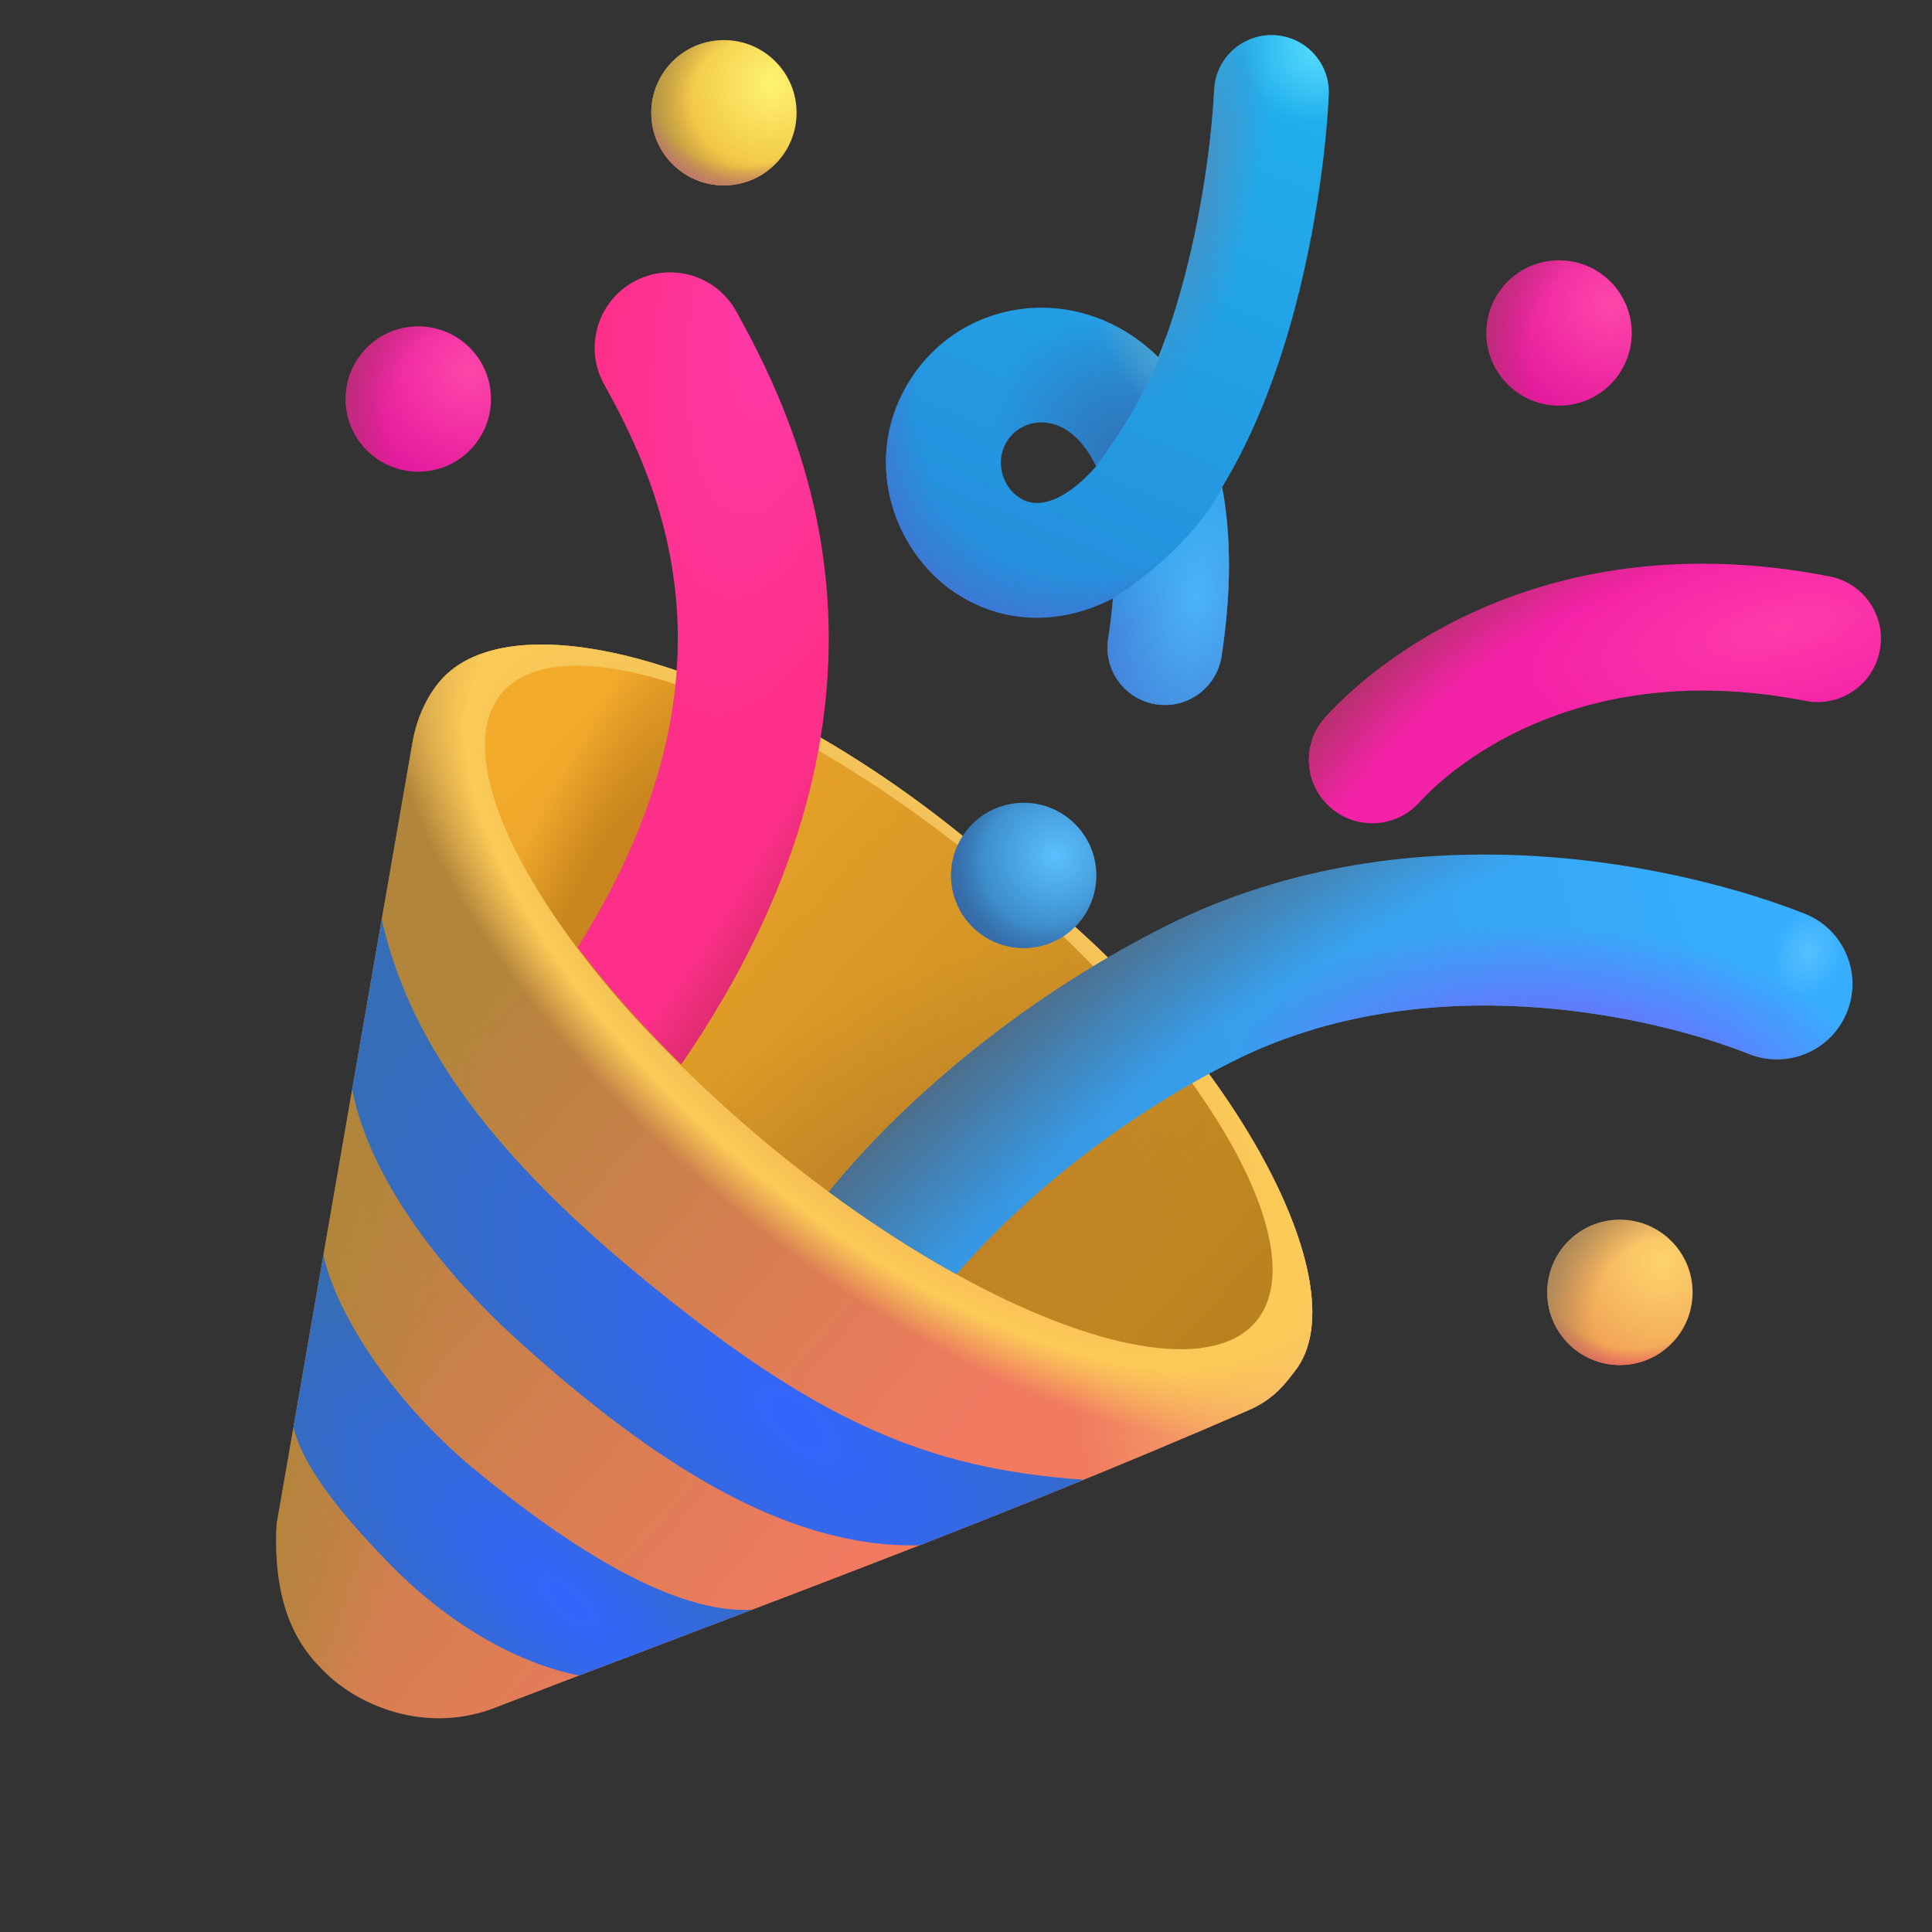 <svg width="48" height="48" viewBox="0 0 48 48" fill="none" xmlns="http://www.w3.org/2000/svg">
<rect x="0" y="0" width="48" height="48" fill="#333333" stroke="none"/>
<path d="M31.03 35.033C31.689 34.746 31.963 34.325 32.161 34.078C33.939 31.857 30.145 25.266 24.729 21.451C18.989 16.453 12.669 14.75 10.891 16.971C10.585 17.352 10.346 17.871 10.247 18.457L6.872 37.875C6.755 40.242 7.659 41.142 8.112 41.581C8.932 42.377 10.528 43.055 12.192 42.469C18.614 39.996 24.63 37.823 31.03 35.033Z" fill="url(#paint0_linear_180_14909)"/>
<path d="M31.03 35.033C31.689 34.746 31.963 34.325 32.161 34.078C33.939 31.857 30.145 25.266 24.729 21.451C18.989 16.453 12.669 14.75 10.891 16.971C10.585 17.352 10.346 17.871 10.247 18.457L6.872 37.875C6.755 40.242 7.659 41.142 8.112 41.581C8.932 42.377 10.528 43.055 12.192 42.469C18.614 39.996 24.63 37.823 31.03 35.033Z" fill="url(#paint1_linear_180_14909)"/>
<path d="M31.03 35.033C31.689 34.746 31.963 34.325 32.161 34.078C33.939 31.857 30.145 25.266 24.729 21.451C18.989 16.453 12.669 14.75 10.891 16.971C10.585 17.352 10.346 17.871 10.247 18.457L6.872 37.875C6.755 40.242 7.659 41.142 8.112 41.581C8.932 42.377 10.528 43.055 12.192 42.469C18.614 39.996 24.63 37.823 31.03 35.033Z" fill="url(#paint2_linear_180_14909)"/>
<path d="M31.03 35.033C31.689 34.746 31.963 34.325 32.161 34.078C33.939 31.857 30.145 25.266 24.729 21.451C18.989 16.453 12.669 14.75 10.891 16.971C10.585 17.352 10.346 17.871 10.247 18.457L6.872 37.875C6.755 40.242 7.659 41.142 8.112 41.581C8.932 42.377 10.528 43.055 12.192 42.469C18.614 39.996 24.63 37.823 31.03 35.033Z" fill="url(#paint3_linear_180_14909)"/>
<path d="M31.03 35.033C31.689 34.746 31.963 34.325 32.161 34.078C33.939 31.857 30.145 25.266 24.729 21.451C18.989 16.453 12.669 14.75 10.891 16.971C10.585 17.352 10.346 17.871 10.247 18.457L6.872 37.875C6.755 40.242 7.659 41.142 8.112 41.581C8.932 42.377 10.528 43.055 12.192 42.469C18.614 39.996 24.63 37.823 31.03 35.033Z" fill="url(#paint4_radial_180_14909)"/>
<ellipse cx="21.832" cy="25.03" rx="12.195" ry="4.373" transform="rotate(39.746 21.832 25.03)" fill="url(#paint5_linear_180_14909)"/>
<ellipse cx="21.832" cy="25.03" rx="12.195" ry="4.373" transform="rotate(39.746 21.832 25.03)" fill="url(#paint6_radial_180_14909)"/>
<ellipse cx="21.832" cy="25.03" rx="12.195" ry="4.373" transform="rotate(39.746 21.832 25.03)" fill="url(#paint7_radial_180_14909)"/>
<circle cx="25.434" cy="21.75" r="1.805" fill="url(#paint8_radial_180_14909)"/>
<circle cx="25.434" cy="21.75" r="1.805" fill="url(#paint9_radial_180_14909)"/>
<circle cx="40.247" cy="32.109" r="1.805" fill="url(#paint10_radial_180_14909)"/>
<circle cx="40.247" cy="32.109" r="1.805" fill="url(#paint11_radial_180_14909)"/>
<circle cx="40.247" cy="32.109" r="1.805" fill="url(#paint12_radial_180_14909)"/>
<circle cx="38.735" cy="8.273" r="1.805" fill="url(#paint13_radial_180_14909)"/>
<circle cx="38.735" cy="8.273" r="1.805" fill="url(#paint14_radial_180_14909)"/>
<circle cx="17.986" cy="2.801" r="1.805" fill="url(#paint15_radial_180_14909)"/>
<circle cx="17.986" cy="2.801" r="1.805" fill="url(#paint16_radial_180_14909)"/>
<circle cx="17.986" cy="2.801" r="1.805" fill="url(#paint17_radial_180_14909)"/>
<circle cx="10.393" cy="9.914" r="1.805" fill="url(#paint18_radial_180_14909)"/>
<circle cx="10.393" cy="9.914" r="1.805" fill="url(#paint19_radial_180_14909)"/>
<path fill-rule="evenodd" clip-rule="evenodd" d="M31.656 0.873C32.442 0.91 33.05 1.577 33.013 2.363C32.962 3.446 32.765 5.249 32.295 7.175C31.902 8.785 31.297 10.57 30.365 12.101C30.591 13.296 30.597 14.705 30.349 16.307C30.229 17.085 29.502 17.618 28.724 17.498C27.946 17.378 27.413 16.65 27.533 15.873C27.588 15.514 27.627 15.178 27.652 14.864C27.376 15.008 27.093 15.121 26.803 15.202C25.674 15.518 24.59 15.299 23.743 14.734C22.133 13.662 21.39 11.315 22.637 9.396C23.822 7.57 26.293 7.074 28.172 8.373C28.389 8.522 28.592 8.691 28.782 8.878C29.082 8.12 29.328 7.311 29.526 6.499C29.948 4.771 30.123 3.152 30.166 2.23C30.203 1.444 30.87 0.837 31.656 0.873ZM27.235 11.584C27.019 11.134 26.762 10.863 26.552 10.717C25.964 10.311 25.318 10.5 25.027 10.948C24.715 11.428 24.88 12.067 25.323 12.363C25.502 12.482 25.732 12.542 26.037 12.457C26.312 12.38 26.735 12.156 27.235 11.584Z" fill="url(#paint20_linear_180_14909)"/>
<path fill-rule="evenodd" clip-rule="evenodd" d="M31.656 0.873C32.442 0.91 33.05 1.577 33.013 2.363C32.962 3.446 32.765 5.249 32.295 7.175C31.902 8.785 31.297 10.57 30.365 12.101C30.591 13.296 30.597 14.705 30.349 16.307C30.229 17.085 29.502 17.618 28.724 17.498C27.946 17.378 27.413 16.65 27.533 15.873C27.588 15.514 27.627 15.178 27.652 14.864C27.376 15.008 27.093 15.121 26.803 15.202C25.674 15.518 24.59 15.299 23.743 14.734C22.133 13.662 21.39 11.315 22.637 9.396C23.822 7.57 26.293 7.074 28.172 8.373C28.389 8.522 28.592 8.691 28.782 8.878C29.082 8.12 29.328 7.311 29.526 6.499C29.948 4.771 30.123 3.152 30.166 2.23C30.203 1.444 30.87 0.837 31.656 0.873ZM27.235 11.584C27.019 11.134 26.762 10.863 26.552 10.717C25.964 10.311 25.318 10.5 25.027 10.948C24.715 11.428 24.88 12.067 25.323 12.363C25.502 12.482 25.732 12.542 26.037 12.457C26.312 12.38 26.735 12.156 27.235 11.584Z" fill="url(#paint21_radial_180_14909)"/>
<path fill-rule="evenodd" clip-rule="evenodd" d="M31.656 0.873C32.442 0.91 33.05 1.577 33.013 2.363C32.962 3.446 32.765 5.249 32.295 7.175C31.902 8.785 31.297 10.57 30.365 12.101C30.591 13.296 30.597 14.705 30.349 16.307C30.229 17.085 29.502 17.618 28.724 17.498C27.946 17.378 27.413 16.65 27.533 15.873C27.588 15.514 27.627 15.178 27.652 14.864C27.376 15.008 27.093 15.121 26.803 15.202C25.674 15.518 24.59 15.299 23.743 14.734C22.133 13.662 21.39 11.315 22.637 9.396C23.822 7.57 26.293 7.074 28.172 8.373C28.389 8.522 28.592 8.691 28.782 8.878C29.082 8.12 29.328 7.311 29.526 6.499C29.948 4.771 30.123 3.152 30.166 2.23C30.203 1.444 30.87 0.837 31.656 0.873ZM27.235 11.584C27.019 11.134 26.762 10.863 26.552 10.717C25.964 10.311 25.318 10.5 25.027 10.948C24.715 11.428 24.88 12.067 25.323 12.363C25.502 12.482 25.732 12.542 26.037 12.457C26.312 12.38 26.735 12.156 27.235 11.584Z" fill="url(#paint22_radial_180_14909)"/>
<path fill-rule="evenodd" clip-rule="evenodd" d="M31.656 0.873C32.442 0.91 33.05 1.577 33.013 2.363C32.962 3.446 32.765 5.249 32.295 7.175C31.902 8.785 31.297 10.57 30.365 12.101C30.591 13.296 30.597 14.705 30.349 16.307C30.229 17.085 29.502 17.618 28.724 17.498C27.946 17.378 27.413 16.65 27.533 15.873C27.588 15.514 27.627 15.178 27.652 14.864C27.376 15.008 27.093 15.121 26.803 15.202C25.674 15.518 24.59 15.299 23.743 14.734C22.133 13.662 21.39 11.315 22.637 9.396C23.822 7.57 26.293 7.074 28.172 8.373C28.389 8.522 28.592 8.691 28.782 8.878C29.082 8.12 29.328 7.311 29.526 6.499C29.948 4.771 30.123 3.152 30.166 2.23C30.203 1.444 30.87 0.837 31.656 0.873ZM27.235 11.584C27.019 11.134 26.762 10.863 26.552 10.717C25.964 10.311 25.318 10.5 25.027 10.948C24.715 11.428 24.88 12.067 25.323 12.363C25.502 12.482 25.732 12.542 26.037 12.457C26.312 12.38 26.735 12.156 27.235 11.584Z" fill="url(#paint23_radial_180_14909)"/>
<path d="M26.929 36.764C23.02 36.492 20.278 35.322 15.836 31.652C12.015 28.495 10.118 25.695 9.485 22.839L8.751 27.059C9.051 28.711 10.34 31.02 12.895 33.328C16.236 36.347 19.563 38.484 22.853 38.391C24.207 37.862 25.563 37.323 26.929 36.764Z" fill="url(#paint24_radial_180_14909)"/>
<path d="M18.686 39.994C16.807 40.099 14.266 38.566 11.629 36.375C9.379 34.43 8.27 32.316 8.036 31.176L7.291 35.462C7.475 36.186 8.036 37.171 9.661 38.836C11.477 40.697 13.303 41.422 14.388 41.628C15.157 41.335 15.922 41.044 16.684 40.755C17.354 40.501 18.02 40.248 18.686 39.994Z" fill="url(#paint25_radial_180_14909)"/>
<path fill-rule="evenodd" clip-rule="evenodd" d="M44.855 17.413C39.458 16.359 36.269 18.831 35.258 19.94C34.672 20.583 33.676 20.629 33.033 20.043C32.39 19.457 32.344 18.461 32.93 17.818C34.497 16.099 38.738 13.009 45.459 14.321C46.312 14.488 46.869 15.316 46.702 16.169C46.536 17.023 45.708 17.58 44.855 17.413Z" fill="url(#paint26_radial_180_14909)"/>
<path fill-rule="evenodd" clip-rule="evenodd" d="M44.855 17.413C39.458 16.359 36.269 18.831 35.258 19.94C34.672 20.583 33.676 20.629 33.033 20.043C32.39 19.457 32.344 18.461 32.93 17.818C34.497 16.099 38.738 13.009 45.459 14.321C46.312 14.488 46.869 15.316 46.702 16.169C46.536 17.023 45.708 17.58 44.855 17.413Z" fill="url(#paint27_radial_180_14909)"/>
<path d="M22.282 10.067C22.374 9.84 22.491 9.615 22.633 9.396C23.819 7.57 26.29 7.074 28.169 8.373C28.385 8.522 28.589 8.691 28.778 8.878C28.84 8.724 28.899 8.567 28.955 8.408C28.958 8.417 28.961 8.427 28.964 8.436C28.578 9.652 27.712 10.954 27.23 11.582C27.015 11.133 26.758 10.862 26.548 10.717C25.96 10.311 25.314 10.5 25.023 10.948C25.012 10.966 25.001 10.983 24.991 11.001L22.282 10.067Z" fill="url(#paint28_radial_180_14909)"/>
<path d="M22.282 10.067C22.374 9.84 22.491 9.615 22.633 9.396C23.819 7.57 26.29 7.074 28.169 8.373C28.385 8.522 28.589 8.691 28.778 8.878C28.84 8.724 28.899 8.567 28.955 8.408C28.958 8.417 28.961 8.427 28.964 8.436C28.578 9.652 27.712 10.954 27.23 11.582C27.015 11.133 26.758 10.862 26.548 10.717C25.96 10.311 25.314 10.5 25.023 10.948C25.012 10.966 25.001 10.983 24.991 11.001L22.282 10.067Z" fill="url(#paint29_radial_180_14909)"/>
<path fill-rule="evenodd" clip-rule="evenodd" d="M23.762 31.659C22.736 31.092 21.666 30.404 20.59 29.611C22.22 27.591 25.131 24.942 28.926 23.029C35.162 19.886 42.038 21.592 44.84 22.702C45.803 23.084 46.274 24.174 45.892 25.136C45.51 26.099 44.421 26.57 43.458 26.188C41.057 25.236 35.441 23.944 30.614 26.378C27.43 27.982 25.063 30.14 23.762 31.659Z" fill="url(#paint30_linear_180_14909)"/>
<path fill-rule="evenodd" clip-rule="evenodd" d="M23.762 31.659C22.736 31.092 21.666 30.404 20.59 29.611C22.22 27.591 25.131 24.942 28.926 23.029C35.162 19.886 42.038 21.592 44.84 22.702C45.803 23.084 46.274 24.174 45.892 25.136C45.51 26.099 44.421 26.57 43.458 26.188C41.057 25.236 35.441 23.944 30.614 26.378C27.43 27.982 25.063 30.14 23.762 31.659Z" fill="url(#paint31_radial_180_14909)"/>
<path fill-rule="evenodd" clip-rule="evenodd" d="M23.762 31.659C22.736 31.092 21.666 30.404 20.59 29.611C22.22 27.591 25.131 24.942 28.926 23.029C35.162 19.886 42.038 21.592 44.84 22.702C45.803 23.084 46.274 24.174 45.892 25.136C45.51 26.099 44.421 26.57 43.458 26.188C41.057 25.236 35.441 23.944 30.614 26.378C27.43 27.982 25.063 30.14 23.762 31.659Z" fill="url(#paint32_radial_180_14909)"/>
<path fill-rule="evenodd" clip-rule="evenodd" d="M23.762 31.659C22.736 31.092 21.666 30.404 20.59 29.611C22.22 27.591 25.131 24.942 28.926 23.029C35.162 19.886 42.038 21.592 44.84 22.702C45.803 23.084 46.274 24.174 45.892 25.136C45.51 26.099 44.421 26.57 43.458 26.188C41.057 25.236 35.441 23.944 30.614 26.378C27.43 27.982 25.063 30.14 23.762 31.659Z" fill="url(#paint33_radial_180_14909)"/>
<path fill-rule="evenodd" clip-rule="evenodd" d="M18.288 7.73C17.784 6.825 16.642 6.5 15.738 7.003C14.833 7.507 14.507 8.649 15.011 9.553C15.771 10.92 16.707 12.849 16.827 15.333C16.932 17.497 16.422 20.243 14.35 23.536C15.067 24.485 15.933 25.468 16.923 26.445C19.845 22.195 20.729 18.388 20.573 15.152C20.412 11.806 19.145 9.27 18.288 7.73Z" fill="url(#paint34_radial_180_14909)"/>
<path fill-rule="evenodd" clip-rule="evenodd" d="M18.288 7.73C17.784 6.825 16.642 6.5 15.738 7.003C14.833 7.507 14.507 8.649 15.011 9.553C15.771 10.92 16.707 12.849 16.827 15.333C16.932 17.497 16.422 20.243 14.35 23.536C15.067 24.485 15.933 25.468 16.923 26.445C19.845 22.195 20.729 18.388 20.573 15.152C20.412 11.806 19.145 9.27 18.288 7.73Z" fill="url(#paint35_radial_180_14909)"/>
<path d="M30.362 12.102C30.587 13.297 30.593 14.705 30.346 16.307C30.226 17.085 29.498 17.618 28.721 17.498C27.943 17.378 27.41 16.65 27.53 15.873C27.585 15.515 27.624 15.18 27.649 14.866C29.122 13.941 30.095 12.71 30.362 12.102Z" fill="url(#paint36_radial_180_14909)"/>
<defs>
<linearGradient id="paint0_linear_180_14909" x1="9.333" y1="27.727" x2="21.426" y2="38.227" gradientUnits="userSpaceOnUse">
<stop stop-color="#B3843C"/>
<stop offset="1" stop-color="#F17A61"/>
</linearGradient>
<linearGradient id="paint1_linear_180_14909" x1="7.996" y1="29.352" x2="11.536" y2="30.07" gradientUnits="userSpaceOnUse">
<stop stop-color="#B1853B"/>
<stop offset="1" stop-color="#B1853B" stop-opacity="0"/>
</linearGradient>
<linearGradient id="paint2_linear_180_14909" x1="32.604" y1="33.492" x2="26.63" y2="34.477" gradientUnits="userSpaceOnUse">
<stop stop-color="#F9C26C"/>
<stop offset="1" stop-color="#F9C26C" stop-opacity="0"/>
</linearGradient>
<linearGradient id="paint3_linear_180_14909" x1="19.733" y1="16.336" x2="15.895" y2="22.852" gradientUnits="userSpaceOnUse">
<stop stop-color="#E6BF69"/>
<stop offset="1" stop-color="#E6BF69" stop-opacity="0"/>
</linearGradient>
<radialGradient id="paint4_radial_180_14909" cx="0" cy="0" r="1" gradientUnits="userSpaceOnUse" gradientTransform="translate(21.905 24.609) rotate(-49.338) scale(6.53 15.303)">
<stop stop-color="#F5BD55" stop-opacity="0"/>
<stop offset="0.836" stop-color="#FCCB57"/>
<stop offset="1" stop-color="#FCCB57" stop-opacity="0"/>
</radialGradient>
<linearGradient id="paint5_linear_180_14909" x1="10.721" y1="24.547" x2="35.441" y2="25.755" gradientUnits="userSpaceOnUse">
<stop stop-color="#F3AB2C"/>
<stop offset="1" stop-color="#B57F1E"/>
</linearGradient>
<radialGradient id="paint6_radial_180_14909" cx="0" cy="0" r="1" gradientUnits="userSpaceOnUse" gradientTransform="translate(15.68 28.531) rotate(-109.125) scale(9.716 2.721)">
<stop offset="0.423" stop-color="#CA851E"/>
<stop offset="1" stop-color="#CA851E" stop-opacity="0"/>
</radialGradient>
<radialGradient id="paint7_radial_180_14909" cx="0" cy="0" r="1" gradientUnits="userSpaceOnUse" gradientTransform="translate(25.853 28.668) rotate(-73.097) scale(9.764 5.718)">
<stop stop-color="#BC7F28"/>
<stop offset="1" stop-color="#BC7F28" stop-opacity="0"/>
</radialGradient>
<radialGradient id="paint8_radial_180_14909" cx="0" cy="0" r="1" gradientUnits="userSpaceOnUse" gradientTransform="translate(26.231 21.258) rotate(138.668) scale(2.591)">
<stop stop-color="#5AC0FF"/>
<stop offset="1" stop-color="#3279B6"/>
</radialGradient>
<radialGradient id="paint9_radial_180_14909" cx="0" cy="0" r="1" gradientUnits="userSpaceOnUse" gradientTransform="translate(25.789 21.501) rotate(160.051) scale(2.602 2.852)">
<stop offset="0.535" stop-color="#3A619E" stop-opacity="0"/>
<stop offset="1" stop-color="#3A619E"/>
</radialGradient>
<radialGradient id="paint10_radial_180_14909" cx="0" cy="0" r="1" gradientUnits="userSpaceOnUse" gradientTransform="translate(41.292 31.347) rotate(134.569) scale(2.966)">
<stop stop-color="#FDD46C"/>
<stop offset="1" stop-color="#F09C53"/>
</radialGradient>
<radialGradient id="paint11_radial_180_14909" cx="0" cy="0" r="1" gradientUnits="userSpaceOnUse" gradientTransform="translate(40.583 31.189) rotate(100.827) scale(2.938)">
<stop offset="0.792" stop-color="#E76260" stop-opacity="0"/>
<stop offset="0.964" stop-color="#E76260"/>
</radialGradient>
<radialGradient id="paint12_radial_180_14909" cx="0" cy="0" r="1" gradientUnits="userSpaceOnUse" gradientTransform="translate(41.108 32.407) rotate(-147.558) scale(2.976 3.504)">
<stop offset="0.482" stop-color="#AA885A" stop-opacity="0"/>
<stop offset="0.907" stop-color="#AA885A"/>
</radialGradient>
<radialGradient id="paint13_radial_180_14909" cx="0" cy="0" r="1" gradientUnits="userSpaceOnUse" gradientTransform="translate(40.027 7.571) rotate(132.387) scale(3.09)">
<stop stop-color="#FF46AA"/>
<stop offset="1" stop-color="#E3189D"/>
</radialGradient>
<radialGradient id="paint14_radial_180_14909" cx="0" cy="0" r="1" gradientUnits="userSpaceOnUse" gradientTransform="translate(39.497 8.602) rotate(-173.29) scale(2.808 3.758)">
<stop offset="0.522" stop-color="#B63173" stop-opacity="0"/>
<stop offset="1" stop-color="#B63173"/>
</radialGradient>
<radialGradient id="paint15_radial_180_14909" cx="0" cy="0" r="1" gradientUnits="userSpaceOnUse" gradientTransform="translate(19.169 2.078) rotate(139.574) scale(2.762)">
<stop stop-color="#FFF46F"/>
<stop offset="1" stop-color="#EFB93C"/>
</radialGradient>
<radialGradient id="paint16_radial_180_14909" cx="0" cy="0" r="1" gradientUnits="userSpaceOnUse" gradientTransform="translate(18.774 2.509) rotate(-178.519) scale(2.872 2.734)">
<stop offset="0.559" stop-color="#AA904B" stop-opacity="0"/>
<stop offset="0.944" stop-color="#AA904B"/>
</radialGradient>
<radialGradient id="paint17_radial_180_14909" cx="0" cy="0" r="1" gradientUnits="userSpaceOnUse" gradientTransform="translate(18.45 1.781) rotate(102.339) scale(3.071)">
<stop offset="0.772" stop-color="#C47072" stop-opacity="0"/>
<stop offset="1" stop-color="#C47072"/>
</radialGradient>
<radialGradient id="paint18_radial_180_14909" cx="0" cy="0" r="1" gradientUnits="userSpaceOnUse" gradientTransform="translate(11.685 9.212) rotate(132.387) scale(3.09)">
<stop stop-color="#FF46AA"/>
<stop offset="1" stop-color="#E3189D"/>
</radialGradient>
<radialGradient id="paint19_radial_180_14909" cx="0" cy="0" r="1" gradientUnits="userSpaceOnUse" gradientTransform="translate(11.154 10.242) rotate(-173.29) scale(2.808 3.758)">
<stop offset="0.522" stop-color="#B63173" stop-opacity="0"/>
<stop offset="1" stop-color="#B63173"/>
</radialGradient>
<linearGradient id="paint20_linear_180_14909" x1="31.593" y1="0.872" x2="24.871" y2="16.984" gradientUnits="userSpaceOnUse">
<stop stop-color="#20B2EE"/>
<stop offset="1" stop-color="#2689DA"/>
</linearGradient>
<radialGradient id="paint21_radial_180_14909" cx="0" cy="0" r="1" gradientUnits="userSpaceOnUse" gradientTransform="translate(30.118 6.106) rotate(128.217) scale(11.641 7.121)">
<stop offset="0.802" stop-color="#4274D2" stop-opacity="0"/>
<stop offset="0.951" stop-color="#4274D2"/>
</radialGradient>
<radialGradient id="paint22_radial_180_14909" cx="0" cy="0" r="1" gradientUnits="userSpaceOnUse" gradientTransform="translate(29.535 4.758) rotate(12.095) scale(1.678 5.633)">
<stop stop-color="#4D8EC0"/>
<stop offset="1" stop-color="#4D8EC0" stop-opacity="0"/>
</radialGradient>
<radialGradient id="paint23_radial_180_14909" cx="0" cy="0" r="1" gradientUnits="userSpaceOnUse" gradientTransform="translate(32.864 1.125) rotate(141.953) scale(2.054 1.846)">
<stop stop-color="#5ADEFF"/>
<stop offset="1" stop-color="#5ADEFF" stop-opacity="0"/>
</radialGradient>
<radialGradient id="paint24_radial_180_14909" cx="0" cy="0" r="1" gradientUnits="userSpaceOnUse" gradientTransform="translate(19.832 35.367) rotate(133.21) scale(6.367 13.94)">
<stop stop-color="#3365FF"/>
<stop offset="1" stop-color="#356DB9"/>
</radialGradient>
<radialGradient id="paint25_radial_180_14909" cx="0" cy="0" r="1" gradientUnits="userSpaceOnUse" gradientTransform="translate(14.114 39.773) rotate(131.598) scale(3.93 9.942)">
<stop stop-color="#3365FF"/>
<stop offset="1" stop-color="#356DB9"/>
</radialGradient>
<radialGradient id="paint26_radial_180_14909" cx="0" cy="0" r="1" gradientUnits="userSpaceOnUse" gradientTransform="translate(44.301 15.586) rotate(168.283) scale(6.463 2.411)">
<stop stop-color="#FF3BA9"/>
<stop offset="1" stop-color="#F422A7"/>
</radialGradient>
<radialGradient id="paint27_radial_180_14909" cx="0" cy="0" r="1" gradientUnits="userSpaceOnUse" gradientTransform="translate(39.625 20.742) rotate(-127.355) scale(6.664 11.876)">
<stop offset="0.752" stop-color="#B8306F" stop-opacity="0"/>
<stop offset="1" stop-color="#B8306F"/>
</radialGradient>
<radialGradient id="paint28_radial_180_14909" cx="0" cy="0" r="1" gradientUnits="userSpaceOnUse" gradientTransform="translate(28.54 11.762) rotate(-131.325) scale(4.417 3.302)">
<stop stop-color="#336BAF"/>
<stop offset="1" stop-color="#336BAF" stop-opacity="0"/>
</radialGradient>
<radialGradient id="paint29_radial_180_14909" cx="0" cy="0" r="1" gradientUnits="userSpaceOnUse" gradientTransform="translate(28.964 8.93) rotate(-127.657) scale(2.783 1.127)">
<stop stop-color="#49A4D4"/>
<stop offset="1" stop-color="#49A4D4" stop-opacity="0"/>
</radialGradient>
<linearGradient id="paint30_linear_180_14909" x1="24.676" y1="30.292" x2="44.789" y2="25.021" gradientUnits="userSpaceOnUse">
<stop stop-color="#3797E2"/>
<stop offset="1" stop-color="#37AEFF"/>
</linearGradient>
<radialGradient id="paint31_radial_180_14909" cx="0" cy="0" r="1" gradientUnits="userSpaceOnUse" gradientTransform="translate(32.116 33.581) rotate(-129.838) scale(11.97 30.005)">
<stop offset="0.623" stop-color="#526579" stop-opacity="0"/>
<stop offset="0.962" stop-color="#526579"/>
</radialGradient>
<radialGradient id="paint32_radial_180_14909" cx="0" cy="0" r="1" gradientUnits="userSpaceOnUse" gradientTransform="translate(38.838 27.121) rotate(94.399) scale(4.109 8.261)">
<stop offset="0.396" stop-color="#6972FF"/>
<stop offset="1" stop-color="#6972FF" stop-opacity="0"/>
</radialGradient>
<radialGradient id="paint33_radial_180_14909" cx="0" cy="0" r="1" gradientUnits="userSpaceOnUse" gradientTransform="translate(44.931 23.668) rotate(-68.819) scale(1.127 0.888)">
<stop stop-color="#55BFFF"/>
<stop offset="1" stop-color="#55BFFF" stop-opacity="0"/>
</radialGradient>
<radialGradient id="paint34_radial_180_14909" cx="0" cy="0" r="1" gradientUnits="userSpaceOnUse" gradientTransform="translate(19.265 7.404) rotate(99.423) scale(10.968 4.109)">
<stop stop-color="#FF3AAA"/>
<stop offset="1" stop-color="#FD2F89"/>
</radialGradient>
<radialGradient id="paint35_radial_180_14909" cx="0" cy="0" r="1" gradientUnits="userSpaceOnUse" gradientTransform="translate(13.539 18.714) rotate(31.176) scale(7.213 22.635)">
<stop offset="0.804" stop-color="#DB2C6E" stop-opacity="0"/>
<stop offset="1" stop-color="#DB2C6E"/>
</radialGradient>
<radialGradient id="paint36_radial_180_14909" cx="0" cy="0" r="1" gradientUnits="userSpaceOnUse" gradientTransform="translate(29.766 14.809) rotate(98.056) scale(5.306 2.953)">
<stop stop-color="#4AB5F8"/>
<stop offset="1" stop-color="#4AB5F8" stop-opacity="0"/>
</radialGradient>
</defs>
</svg>
